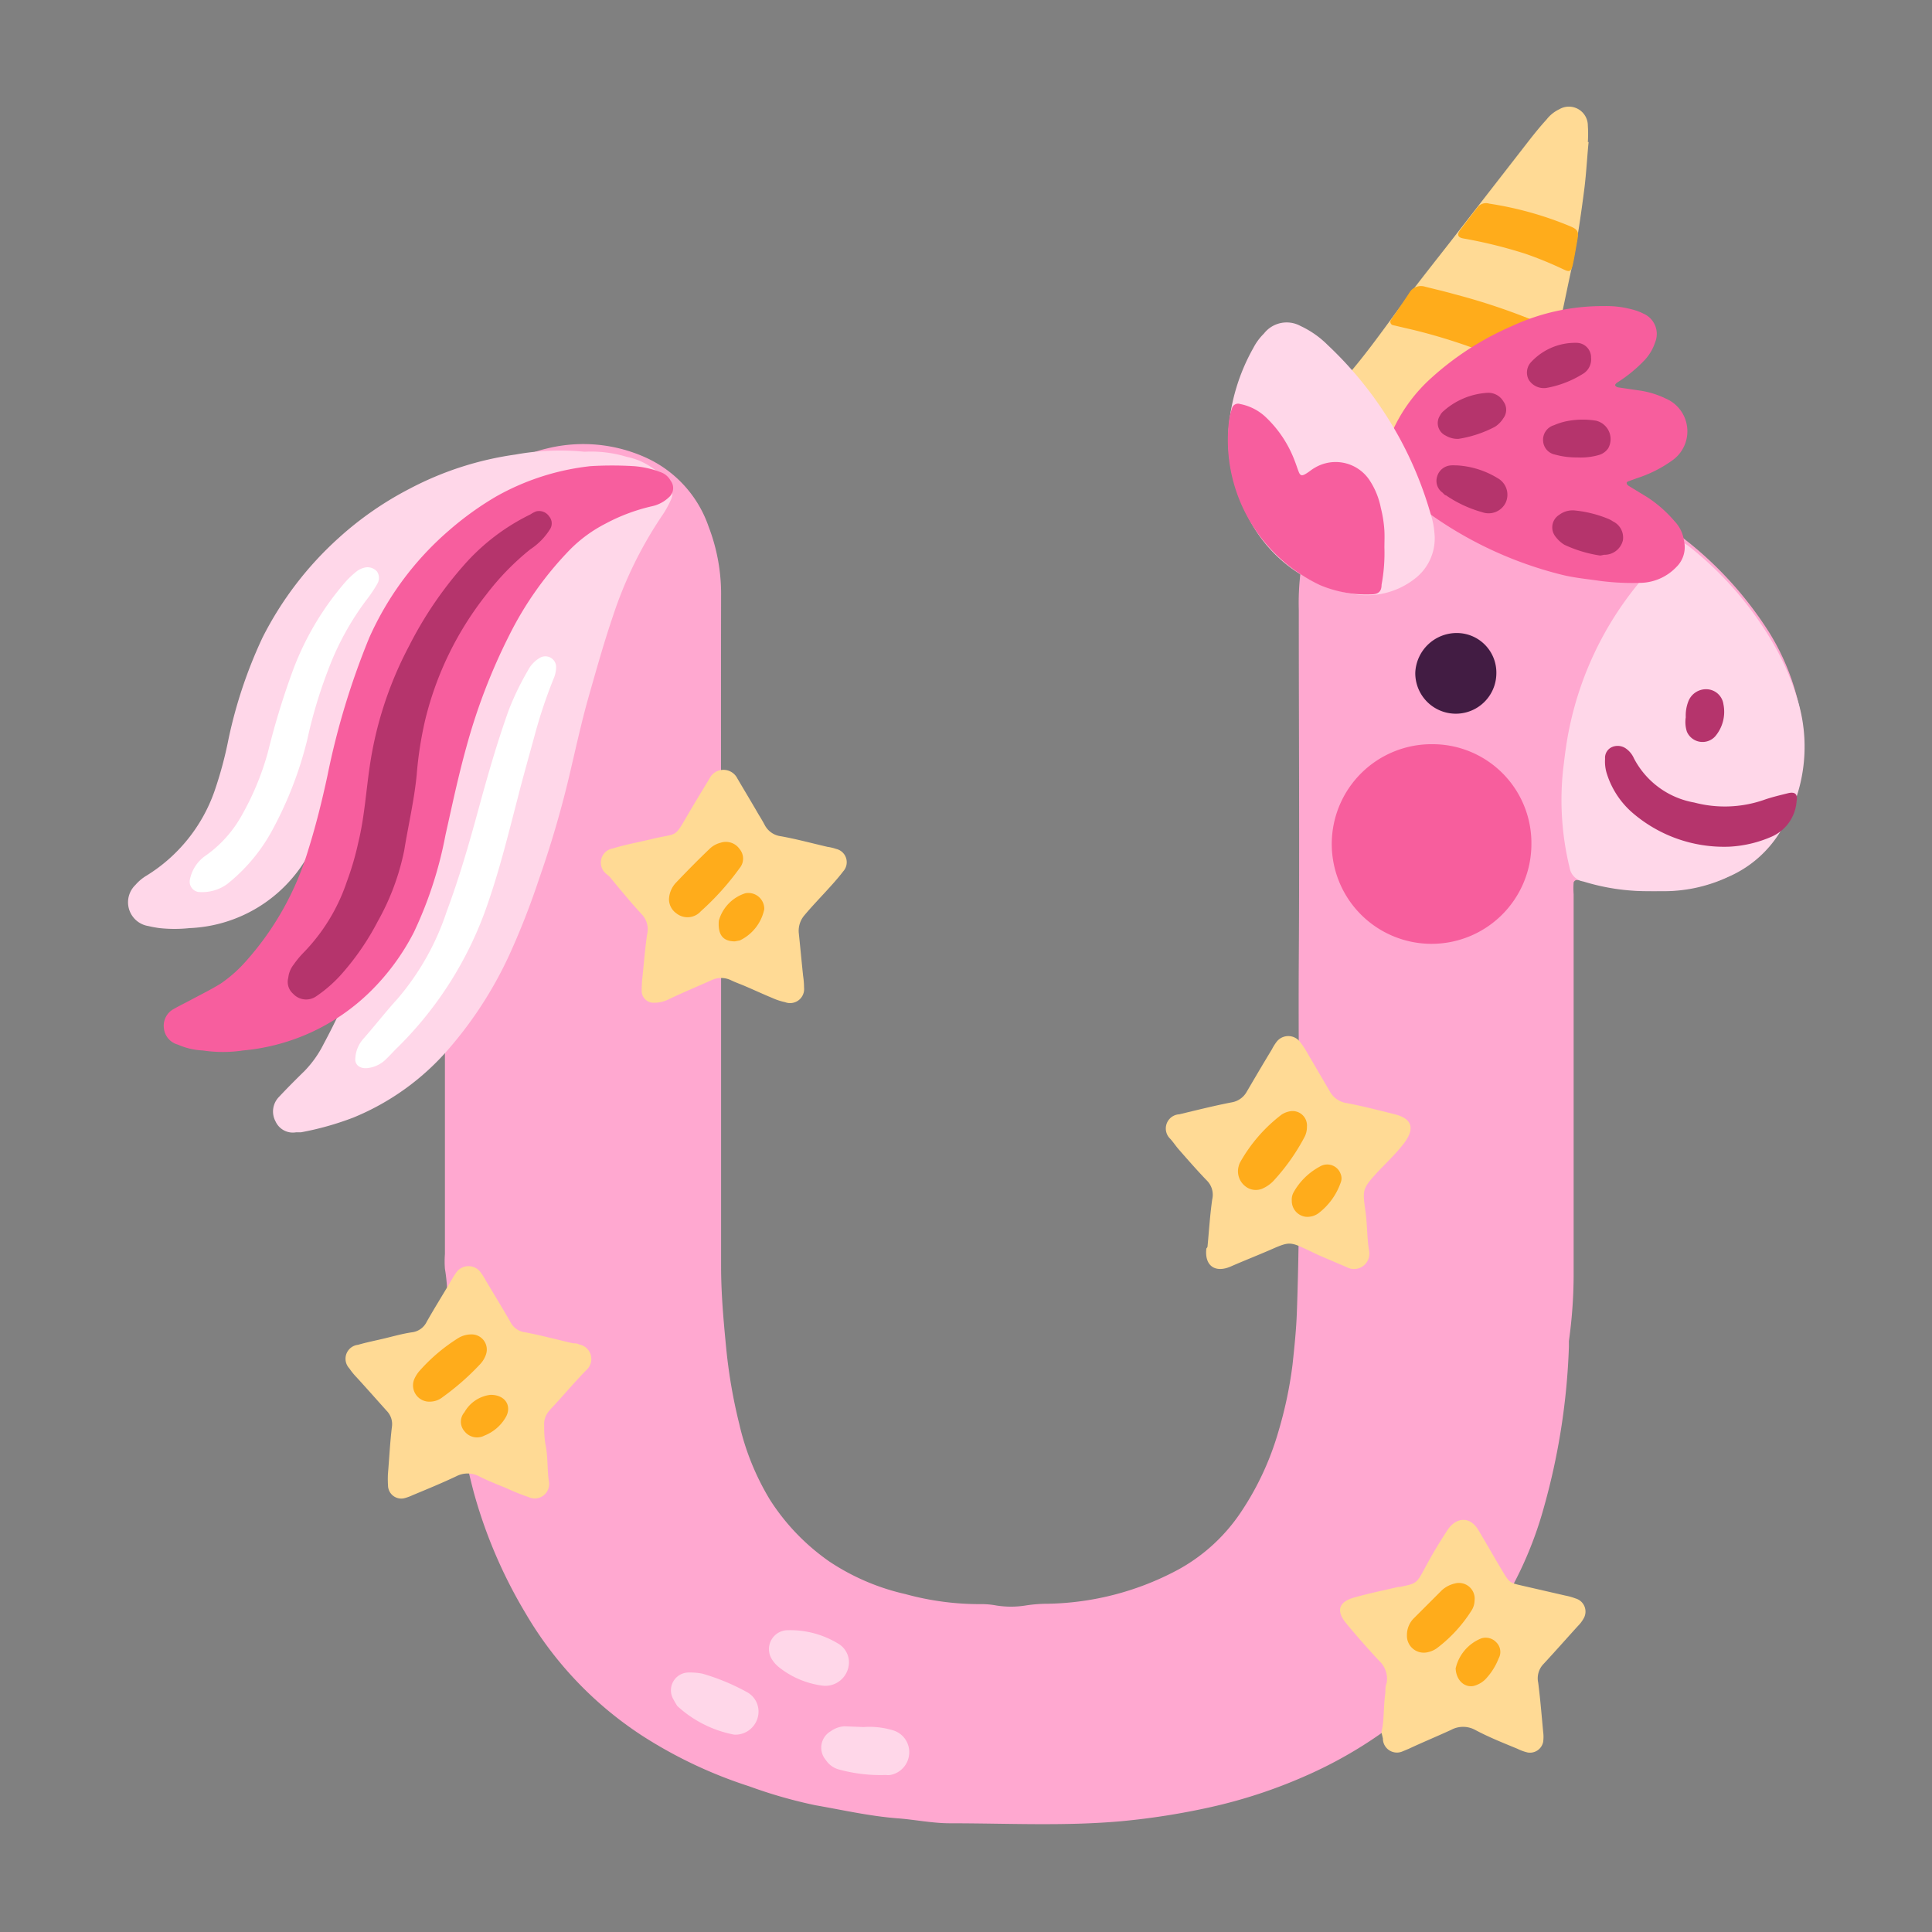 <svg xmlns="http://www.w3.org/2000/svg" viewBox="0 0 102 102"><rect x="0" y="0" width="102" height="102" fill="#808080" stroke="none"/><defs><style>.cls-1{fill:#ffa8d0;}.cls-2{fill:#ffda95;}.cls-3{fill:#ffac1b;}.cls-4{fill:#ffd7e9;}.cls-5{fill:#421c43;}.cls-6{fill:#f75e9d;}.cls-7{fill:#b5346c;}.cls-8{fill:#fff;}.cls-9{fill:#f75e9e;}</style></defs><g id="OBJECTS"><path class="cls-1" d="M38.07,49.42V66.86c0,1.45.13,2.88.27,4.32a27.73,27.73,0,0,0,.69,4,13.51,13.51,0,0,0,1.62,4,11.54,11.54,0,0,0,3.15,3.27,12,12,0,0,0,4,1.71,14.78,14.78,0,0,0,4,.53,4.22,4.22,0,0,1,.79.07,4.87,4.87,0,0,0,1.57,0,7.68,7.68,0,0,1,1.17-.09,15.08,15.08,0,0,0,6.87-1.8,9.4,9.4,0,0,0,3.29-3,15.12,15.12,0,0,0,2-4.28,21.77,21.77,0,0,0,.75-3.55c.1-.94.2-1.88.23-2.82.22-6.18.06-12.37.1-18.55s0-12.31,0-18.47a13.27,13.27,0,0,1,.5-4,7.26,7.26,0,0,1,.94-2,6.25,6.25,0,0,1,4.2-2.69,10.5,10.5,0,0,1,4,.09,24.87,24.87,0,0,1,9.79,4.18,19.37,19.37,0,0,1,5.43,5.65A12.48,12.48,0,0,1,95.12,38a7.84,7.84,0,0,1-.09,3.2,8.72,8.72,0,0,1-.85,2.37,6.71,6.71,0,0,1-4.09,3.13,9.29,9.29,0,0,1-2.41.34,13.1,13.1,0,0,1-3.89-.48,3.41,3.41,0,0,0-.54-.1.19.19,0,0,0-.17.13,4.21,4.21,0,0,0,0,.62c0,1.11,0,2.21,0,3.32,0,5.63,0,11.26,0,16.89a25.5,25.5,0,0,1-.25,3.38c0,.1,0,.21,0,.31a35.69,35.69,0,0,1-1.32,8.47,20.1,20.1,0,0,1-2.81,6.05,22.09,22.09,0,0,1-3.33,3.89,22.87,22.87,0,0,1-6.49,4.26,26.84,26.84,0,0,1-4.93,1.62,38,38,0,0,1-4.74.75c-3,.27-6,.11-9.06.11-.92,0-1.83-.19-2.74-.26-1.47-.11-2.91-.44-4.35-.69a25.19,25.19,0,0,1-3.5-1,24.06,24.06,0,0,1-5.62-2.65,19.37,19.37,0,0,1-6.2-6.5A25.62,25.62,0,0,1,25,78.74a45,45,0,0,1-1-5c-.12-.85-.16-1.73-.27-2.58-.17-1.39,0-2.79-.24-4.17a5.21,5.21,0,0,1,0-.79q0-16.82,0-33.62a17.35,17.35,0,0,1,.34-3.37A7.36,7.36,0,0,1,25.7,25.5a6.26,6.26,0,0,1,3.17-1.82,8,8,0,0,1,5.23.48,6.22,6.22,0,0,1,3.31,3.64,9.93,9.93,0,0,1,.66,3.7C38.06,37.47,38.07,43.44,38.07,49.42Z"/><path class="cls-2" d="M83.87,7.5c-.08.81-.12,1.62-.22,2.43-.19,1.48-.41,3-.72,4.43s-.61,3-1,4.47c-.43,1.81-.8,3.64-1.3,5.44l0,.15c-.28,1.33-.83,1.81-2.42,2.09a7.34,7.34,0,0,1-5-1.11,7.22,7.22,0,0,1-1.27-.92,5.49,5.49,0,0,1-1.63-2.83,1.11,1.11,0,0,1,.12-.91,4,4,0,0,1,.41-.58c1.13-1.25,2.1-2.63,3.11-4s2.09-2.7,3.13-4.05L80.74,7.4c.29-.37.59-.74.91-1.09a1.86,1.86,0,0,1,.67-.54,1,1,0,0,1,1.51.86,6.31,6.31,0,0,1,0,.87Z"/><path class="cls-3" d="M75.25,15.14c.4.1,1,.24,1.57.4a33.65,33.65,0,0,1,5,1.74c.47.21.5.28.39.79s-.22,1-.35,1.53c-.08.34-.2.39-.51.26l-2.32-1a30.58,30.58,0,0,0-4.4-1.44l-1.07-.25a.18.18,0,0,1-.11-.3c.34-.5.69-1,1-1.48A.71.71,0,0,1,75.25,15.14Z"/><path class="cls-3" d="M78.62,10.75a18.23,18.23,0,0,1,4.24,1.18c.46.19.5.29.41.79s-.14.83-.23,1.24-.2.4-.5.26a19.74,19.74,0,0,0-2-.82,24.93,24.93,0,0,0-3.28-.81c-.29-.05-.35-.2-.18-.43.3-.4.6-.8.91-1.19A.56.56,0,0,1,78.62,10.75Z"/><path class="cls-2" d="M63.75,65.82c.08-.83.13-1.67.25-2.5a1.06,1.06,0,0,0-.29-1c-.51-.53-1-1.09-1.48-1.64-.15-.17-.28-.37-.44-.55a.75.75,0,0,1,.47-1.3c.92-.22,1.83-.45,2.76-.63a1.12,1.12,0,0,0,.8-.56c.44-.75.88-1.5,1.33-2.24a2.7,2.7,0,0,1,.25-.4.78.78,0,0,1,1.23,0,4.63,4.63,0,0,1,.39.59l1.17,2a1.22,1.22,0,0,0,.92.65c.85.16,1.69.38,2.53.59s1.11.68.5,1.51c-.4.52-.89,1-1.33,1.45-.92,1-.88,1-.71,2.24.09.68.07,1.36.18,2a.81.81,0,0,1-1.18.87l-1.52-.65-.5-.24c-1-.47-1-.47-2.07,0-.65.28-1.31.54-2,.84-.83.38-1.43,0-1.32-.94A.19.19,0,0,0,63.75,65.82Z"/><path class="cls-3" d="M69,59.48a1.15,1.15,0,0,1-.15.59,10.94,10.94,0,0,1-1.64,2.3,1.88,1.88,0,0,1-.51.36.89.89,0,0,1-1-.14,1,1,0,0,1-.31-1,1,1,0,0,1,.08-.22,8.21,8.21,0,0,1,2.2-2.53,1.19,1.19,0,0,1,.44-.17A.76.76,0,0,1,69,59.48Z"/><path class="cls-3" d="M68.2,63.39a.79.79,0,0,1,.1-.45,3.45,3.45,0,0,1,1.38-1.35.75.75,0,0,1,1.1.39.61.61,0,0,1,0,.46,3.47,3.47,0,0,1-1.18,1.62,1,1,0,0,1-.66.18A.84.84,0,0,1,68.2,63.39Z"/><path class="cls-2" d="M33.92,51.56c.07-.64.13-1.43.24-2.21a1.15,1.15,0,0,0-.28-1.08c-.59-.64-1.14-1.31-1.71-2L32,46.13a.76.76,0,0,1,.37-1.34c.68-.21,1.38-.33,2.07-.5,1.38-.33,1.13,0,1.92-1.36.36-.61.73-1.22,1.1-1.83a.82.82,0,0,1,1.47,0c.37.63.75,1.26,1.12,1.9.11.18.22.36.32.55a1.12,1.12,0,0,0,.86.6c.83.15,1.64.37,2.46.56a2.56,2.56,0,0,1,.46.11A.72.72,0,0,1,44.52,46c-.29.38-.61.73-.93,1.08s-.75.8-1.11,1.23a1.26,1.26,0,0,0-.31.93c.08.76.15,1.52.23,2.28a4.44,4.44,0,0,1,.05.62.74.74,0,0,1-1,.77,3.28,3.28,0,0,1-.67-.22c-.51-.21-1-.44-1.52-.66-.22-.09-.44-.17-.65-.27a1.19,1.19,0,0,0-1.07,0c-.74.33-1.49.64-2.24,1a1.7,1.7,0,0,1-.76.18.63.63,0,0,1-.66-.56A6.1,6.1,0,0,1,33.92,51.56Z"/><path class="cls-3" d="M35.32,47.47a1.35,1.35,0,0,1,.35-.85c.59-.62,1.2-1.24,1.83-1.84a1.32,1.32,0,0,1,.55-.29.88.88,0,0,1,1,.34.78.78,0,0,1,0,1A14.21,14.21,0,0,1,37,48.11a.94.94,0,0,1-1.29.11A.91.91,0,0,1,35.32,47.47Z"/><path class="cls-3" d="M38.8,49.7c-.7,0-.9-.43-.85-1.09a2.12,2.12,0,0,1,1.4-1.45.84.84,0,0,1,1,.84,2.36,2.36,0,0,1-1.29,1.65Z"/><path class="cls-2" d="M72.93,91.45c.16-.6.1-1.34.21-2.07,0-.18,0-.36.07-.54a1.29,1.29,0,0,0-.38-1.14c-.61-.65-1.2-1.32-1.76-2s-.38-1.14.46-1.37,1.53-.37,2.3-.55h.08c.88-.18.88-.18,1.32-1s.78-1.37,1.19-2,1.15-.8,1.63,0,.82,1.41,1.24,2.11.4.67,1.14.84l2.22.51a3.21,3.21,0,0,1,.53.15.72.72,0,0,1,.42,1.07,1.74,1.74,0,0,1-.29.38c-.6.66-1.19,1.33-1.81,2a1.09,1.09,0,0,0-.29,1c.11.86.18,1.72.26,2.58a2,2,0,0,1,0,.55.71.71,0,0,1-.83.55,2.5,2.5,0,0,1-.52-.19c-.75-.31-1.51-.61-2.24-1a1.33,1.33,0,0,0-1.27,0c-.74.34-1.49.65-2.24,1l-.36.15a.74.74,0,0,1-1-.7Z"/><path class="cls-3" d="M77.85,84.5a1,1,0,0,1-.15.51,7.54,7.54,0,0,1-1.83,2,1.26,1.26,0,0,1-.5.22.89.89,0,0,1-1.09-.92,1.24,1.24,0,0,1,.34-.85l1.5-1.5a1.53,1.53,0,0,1,.69-.36A.83.83,0,0,1,77.85,84.5Z"/><path class="cls-3" d="M76.85,88c0,.14,0,.11,0,.09a2.24,2.24,0,0,1,1.35-1.59.76.76,0,0,1,.79.2.71.71,0,0,1,.13.86,3.4,3.4,0,0,1-.71,1.11,1.37,1.37,0,0,1-.61.34C77.31,89.11,76.84,88.69,76.85,88Z"/><path class="cls-2" d="M20.48,77.83c.07-.82.11-1.66.21-2.49a1,1,0,0,0-.27-.85c-.53-.59-1.05-1.18-1.58-1.76a3.72,3.72,0,0,1-.4-.49A.74.74,0,0,1,18.9,71c.48-.14,1-.24,1.45-.35s.92-.24,1.39-.31a1,1,0,0,0,.79-.56c.43-.76.89-1.49,1.33-2.24a3.7,3.7,0,0,1,.21-.33.79.79,0,0,1,1.33,0,3.34,3.34,0,0,1,.25.4c.43.72.87,1.44,1.29,2.17a1,1,0,0,0,.79.56c.85.16,1.69.39,2.53.58.1,0,.21,0,.31.06a.78.78,0,0,1,.4,1.34c-.56.57-1.07,1.17-1.6,1.75-.12.14-.25.26-.37.41a1.06,1.06,0,0,0-.27.8,5.86,5.86,0,0,0,.06.94c.15.67.09,1.36.19,2a.76.76,0,0,1-1.07.82,11.9,11.9,0,0,1-1.17-.47c-.49-.2-1-.4-1.45-.63a1.3,1.3,0,0,0-1.2,0c-.76.36-1.54.68-2.31,1a2.35,2.35,0,0,1-.37.14.7.7,0,0,1-.92-.58A5.9,5.9,0,0,1,20.48,77.83Z"/><path class="cls-3" d="M22.71,74a.86.86,0,0,1-.81-1.25,1.85,1.85,0,0,1,.21-.33,9.35,9.35,0,0,1,2.09-1.78,1.33,1.33,0,0,1,.67-.19.8.8,0,0,1,.78,1.08,1.4,1.4,0,0,1-.28.47,13.49,13.49,0,0,1-2,1.76A1.08,1.08,0,0,1,22.71,74Z"/><path class="cls-3" d="M25.9,73.64c.78,0,1.12.58.82,1.15a2.25,2.25,0,0,1-1.14,1,.84.84,0,0,1-1.06-.23.76.76,0,0,1,0-1A1.82,1.82,0,0,1,25.9,73.64Z"/><path class="cls-4" d="M36.48,88.3a3.28,3.28,0,0,1,.6.06,11.41,11.41,0,0,1,2.4,1A1.17,1.17,0,0,1,40,90.69a1.22,1.22,0,0,1-1.24.89,6.12,6.12,0,0,1-3-1.51,3.79,3.79,0,0,1-.2-.34.94.94,0,0,1,.84-1.43Z"/><path class="cls-4" d="M45.59,91.18a4.3,4.3,0,0,1,1.55.17A1.2,1.2,0,0,1,48,92.6a1.22,1.22,0,0,1-1,1.11.85.85,0,0,1-.23,0,8.3,8.3,0,0,1-2.48-.29,1.2,1.2,0,0,1-.69-.5,1,1,0,0,1,.26-1.52,1.37,1.37,0,0,1,.73-.26Z"/><path class="cls-4" d="M44.82,87.8A1.25,1.25,0,0,1,43.48,89a4.64,4.64,0,0,1-2.38-1,1.63,1.63,0,0,1-.36-.42,1,1,0,0,1,.76-1.51,4.87,4.87,0,0,1,2.71.68A1.15,1.15,0,0,1,44.82,87.8Z"/><path class="cls-5" d="M79,35.57a2.14,2.14,0,1,1-4.28-.06,2.19,2.19,0,0,1,2.21-2.09A2.09,2.09,0,0,1,79,35.57Z"/><path class="cls-6" d="M80.85,44.6a5.27,5.27,0,1,1-5.2-5.31A5.22,5.22,0,0,1,80.85,44.6Z"/><path class="cls-4" d="M87,47.05a11.41,11.41,0,0,1-3.4-.51.88.88,0,0,1-.73-.72,15.11,15.11,0,0,1-.35-5.15c.09-.76.18-1.51.34-2.26a17.63,17.63,0,0,1,3.59-7.54,11.47,11.47,0,0,1,2-2c.34-.26.41-.27.75,0a18.06,18.06,0,0,1,4.45,5.16,13.43,13.43,0,0,1,1.22,2.81,8.47,8.47,0,0,1-.84,7,6,6,0,0,1-2.8,2.46,8,8,0,0,1-3.51.75Z"/><path class="cls-7" d="M91.31,44.7a7.4,7.4,0,0,1-5.17-1.83,4.53,4.53,0,0,1-1.33-2.1,2.15,2.15,0,0,1-.07-.71.62.62,0,0,1,.39-.63.76.76,0,0,1,.74.11,1.23,1.23,0,0,1,.39.49,4.46,4.46,0,0,0,3.19,2.34,6.31,6.31,0,0,0,3.65-.13c.42-.15.85-.25,1.29-.36s.52.11.46.43a2.21,2.21,0,0,1-1.36,1.88A6.37,6.37,0,0,1,91.31,44.7Z"/><path class="cls-7" d="M89,37.87a2.06,2.06,0,0,1,.14-.85,1,1,0,0,1,1-.63.92.92,0,0,1,.85.8,2,2,0,0,1-.44,1.69.9.9,0,0,1-1.49-.25A1.64,1.64,0,0,1,89,37.87Z"/><path class="cls-4" d="M31.62,25.62a1.73,1.73,0,0,0-1,.11c-1.15.41-2.3.84-3.42,1.35l-.31.16a16.09,16.09,0,0,0-5.07,4.61,26.54,26.54,0,0,0-2.5,5c-.63,1.66-1.11,3.38-1.64,5.07a14.23,14.23,0,0,1-1.39,3.2A7.54,7.54,0,0,1,10,49a7.48,7.48,0,0,1-1.57,0,5.78,5.78,0,0,1-.6-.11,1.27,1.27,0,0,1-.68-2.17,2.42,2.42,0,0,1,.6-.5,8.56,8.56,0,0,0,3.56-4.41,20.62,20.62,0,0,0,.75-2.77,24.49,24.49,0,0,1,1.8-5.38,18,18,0,0,1,4-5.24,17.6,17.6,0,0,1,3.79-2.63A17,17,0,0,1,27.2,24a13.2,13.2,0,0,1,3.66-.15,6.48,6.48,0,0,1,2.23.27,3.56,3.56,0,0,1,2.26,1.52.71.71,0,0,1,.07.75,5.31,5.31,0,0,1-.47.84,21.41,21.41,0,0,0-2.6,5.33c-.47,1.38-.86,2.78-1.26,4.18s-.73,2.94-1.08,4.41a54.13,54.13,0,0,1-1.56,5.28,39.49,39.49,0,0,1-1.6,4.07,20.9,20.9,0,0,1-3.12,4.83A13.3,13.3,0,0,1,18.66,59a15.61,15.61,0,0,1-2.77.78l-.26,0a1,1,0,0,1-1.08-.57,1.1,1.1,0,0,1,.18-1.3c.44-.47.89-.92,1.35-1.37a5.68,5.68,0,0,0,1-1.41,37.8,37.8,0,0,0,3-7.36c1.07-3.54,2-7.14,3.3-10.6a35.17,35.17,0,0,1,3.27-6.66,15.32,15.32,0,0,1,2.93-3.34,8.22,8.22,0,0,1,2.18-1.28l.24-.1a.18.18,0,0,0,.07-.05s-.07-.07-.1-.08Z"/><path class="cls-8" d="M18.76,55.87a1.67,1.67,0,0,1,.4-1c.62-.7,1.19-1.44,1.82-2.13a13.67,13.67,0,0,0,2.6-4.61c.65-1.74,1.17-3.53,1.66-5.33s1-3.59,1.63-5.34a14.79,14.79,0,0,1,1-2.06,1.64,1.64,0,0,1,.65-.68.57.57,0,0,1,.84.45,1.59,1.59,0,0,1-.14.68,26,26,0,0,0-1,3c-.3,1.1-.61,2.19-.89,3.29-.48,1.85-.94,3.72-1.57,5.54A19.49,19.49,0,0,1,21,55.29c-.21.2-.4.42-.61.62a1.63,1.63,0,0,1-.92.47C19,56.46,18.72,56.21,18.76,55.87Z"/><path class="cls-8" d="M10.46,47.09a.55.55,0,0,1-.43-.67,2,2,0,0,1,.86-1.27A6.4,6.4,0,0,0,12.79,43a14.51,14.51,0,0,0,1.36-3.31,40.27,40.27,0,0,1,1.36-4.42,15.28,15.28,0,0,1,2.73-4.55,4.81,4.81,0,0,1,.57-.54,1.11,1.11,0,0,1,.39-.2.67.67,0,0,1,.71.2.61.61,0,0,1,0,.66,7.38,7.38,0,0,1-.59.87,14.7,14.7,0,0,0-2,3.67,25.08,25.08,0,0,0-1.1,3.68,20,20,0,0,1-1.9,4.87A9.28,9.28,0,0,1,12,46.67,2.26,2.26,0,0,1,10.46,47.09Z"/><path class="cls-9" d="M10.71,55.46a3.68,3.68,0,0,1-1.32-.31,1,1,0,0,1-.74-.89,1,1,0,0,1,.54-1c.28-.16.57-.3.85-.45.54-.29,1.09-.56,1.61-.88A7.13,7.13,0,0,0,13,50.73a15.53,15.53,0,0,0,3.29-5.91c.4-1.28.72-2.58,1-3.88a40,40,0,0,1,2.2-7.26A16.14,16.14,0,0,1,23.71,28a16.45,16.45,0,0,1,2.47-1.78,13,13,0,0,1,5-1.61,19.11,19.11,0,0,1,2.27,0,4.92,4.92,0,0,1,1.43.32.94.94,0,0,1,.52.44.64.64,0,0,1-.08.88,1.87,1.87,0,0,1-.91.48,9.8,9.8,0,0,0-2.45.92A7.35,7.35,0,0,0,30.11,29a18,18,0,0,0-3.23,4.55,31.24,31.24,0,0,0-2.25,5.86c-.43,1.54-.76,3.11-1.11,4.67a21.17,21.17,0,0,1-1.67,5.14,12.17,12.17,0,0,1-2.32,3.15,11,11,0,0,1-6.7,3.09A7.17,7.17,0,0,1,10.71,55.46Z"/><path class="cls-7" d="M15.22,51.62a1.34,1.34,0,0,1,.28-.69,4.92,4.92,0,0,1,.5-.61,9.87,9.87,0,0,0,2.31-3.77,15.15,15.15,0,0,0,.61-2.09c.32-1.31.4-2.65.6-4a19.57,19.57,0,0,1,2.08-6.36,20.24,20.24,0,0,1,3.06-4.45A11.19,11.19,0,0,1,28,27.16,1.54,1.54,0,0,1,28.3,27a.64.64,0,0,1,.69.26.57.57,0,0,1,.06.66A3.47,3.47,0,0,1,28,29a13.64,13.64,0,0,0-2.31,2.37A17.21,17.21,0,0,0,22.45,38,19.56,19.56,0,0,0,22,40.9c-.13,1.34-.44,2.65-.66,4a12.79,12.79,0,0,1-1.4,3.75,13.69,13.69,0,0,1-2,2.88,7.2,7.2,0,0,1-1.26,1.08.93.93,0,0,1-1.2-.14A.83.83,0,0,1,15.22,51.62Z"/><path class="cls-6" d="M84.68,16.16a5.21,5.21,0,0,1,1.5.18,3,3,0,0,1,.59.22,1.17,1.17,0,0,1,.61,1.52,2.51,2.51,0,0,1-.56.94,7.53,7.53,0,0,1-1.46,1.19s-.09.08-.09.12.08.11.15.12l1.09.16a4.73,4.73,0,0,1,1.43.43,1.88,1.88,0,0,1,.33,3.28,6.69,6.69,0,0,1-1.83.92L86,25.4a.18.18,0,0,0-.12.08c0,.1.06.14.12.18l1,.61a6.72,6.72,0,0,1,1.41,1.25,1.85,1.85,0,0,1,.5,1.05,1.46,1.46,0,0,1-.41,1.37,2.69,2.69,0,0,1-1.82.83,13.46,13.46,0,0,1-2.2-.1c-.67-.1-1.35-.16-2-.32a20.5,20.5,0,0,1-7.73-3.77c-.36-.27-.65-.61-1-.91A2,2,0,0,1,73.19,24a3.33,3.33,0,0,1,.38-1.36,8.39,8.39,0,0,1,2-2.69,15.4,15.4,0,0,1,4.22-2.72A11.38,11.38,0,0,1,84.68,16.16Z"/><path class="cls-7" d="M76.92,24.57a4.6,4.6,0,0,1,2.14.67,1,1,0,0,1,.44,1.28,1,1,0,0,1-1.25.52,6.41,6.41,0,0,1-1.91-.89c-.06,0-.13-.09-.18-.14a.76.76,0,0,1-.29-.84.81.81,0,0,1,.74-.6C76.71,24.56,76.82,24.57,76.92,24.57Z"/><path class="cls-7" d="M84.48,29.33a6.82,6.82,0,0,1-1.89-.57,1.67,1.67,0,0,1-.46-.42.78.78,0,0,1,.19-1.16,1.17,1.17,0,0,1,.82-.23,6.26,6.26,0,0,1,1.81.46,1.43,1.43,0,0,1,.21.12.94.94,0,0,1,.52,1,1,1,0,0,1-1,.76A1.57,1.57,0,0,1,84.48,29.33Z"/><path class="cls-7" d="M77,23.17a1.23,1.23,0,0,1-.67-.17.73.73,0,0,1-.3-1.07.67.67,0,0,1,.14-.19,3.83,3.83,0,0,1,2.34-1,.92.92,0,0,1,.86.45.74.74,0,0,1,0,.89,1.45,1.45,0,0,1-.44.45A6.21,6.21,0,0,1,77,23.17Z"/><path class="cls-7" d="M83.27,24.15A4.17,4.17,0,0,1,82.1,24a.78.78,0,0,1-.63-.7.8.8,0,0,1,.57-.85,3.36,3.36,0,0,1,.82-.24,4.39,4.39,0,0,1,1.4,0,1,1,0,0,1,.65,1.45.89.89,0,0,1-.49.36A3.46,3.46,0,0,1,83.27,24.15Z"/><path class="cls-7" d="M84,18.89a.89.89,0,0,1-.45.86,5.44,5.44,0,0,1-1.9.73.94.94,0,0,1-.94-.43.81.81,0,0,1,.14-.95,3.17,3.17,0,0,1,2.38-1A.77.77,0,0,1,84,18.89Z"/><path class="cls-4" d="M64.85,22.82a10.38,10.38,0,0,1,1.32-4.45,3,3,0,0,1,.56-.76,1.52,1.52,0,0,1,1.93-.4,5,5,0,0,1,1.43,1,19.66,19.66,0,0,1,5.44,8.92,4.33,4.33,0,0,1,.2,1,2.68,2.68,0,0,1-.92,2.33,4.11,4.11,0,0,1-3.48.88,7.53,7.53,0,0,1-5.47-4.11A8.7,8.7,0,0,1,64.85,22.82Z"/><path class="cls-9" d="M73.09,28.92a9.11,9.11,0,0,1-.15,1.95c0,.38-.19.51-.58.51a6.27,6.27,0,0,1-2.67-.49,8.46,8.46,0,0,1-4.8-8.71,3.39,3.39,0,0,1,.15-.61.33.33,0,0,1,.43-.24,2.71,2.71,0,0,1,1.32.66,6.14,6.14,0,0,1,1.56,2.33c.08.2.14.4.22.6s.17.21.36.1.3-.22.46-.31a2.15,2.15,0,0,1,2.92.65,4.07,4.07,0,0,1,.59,1.45,6.58,6.58,0,0,1,.18,1.08C73.11,28.23,73.09,28.57,73.09,28.92Z"/></g></svg>